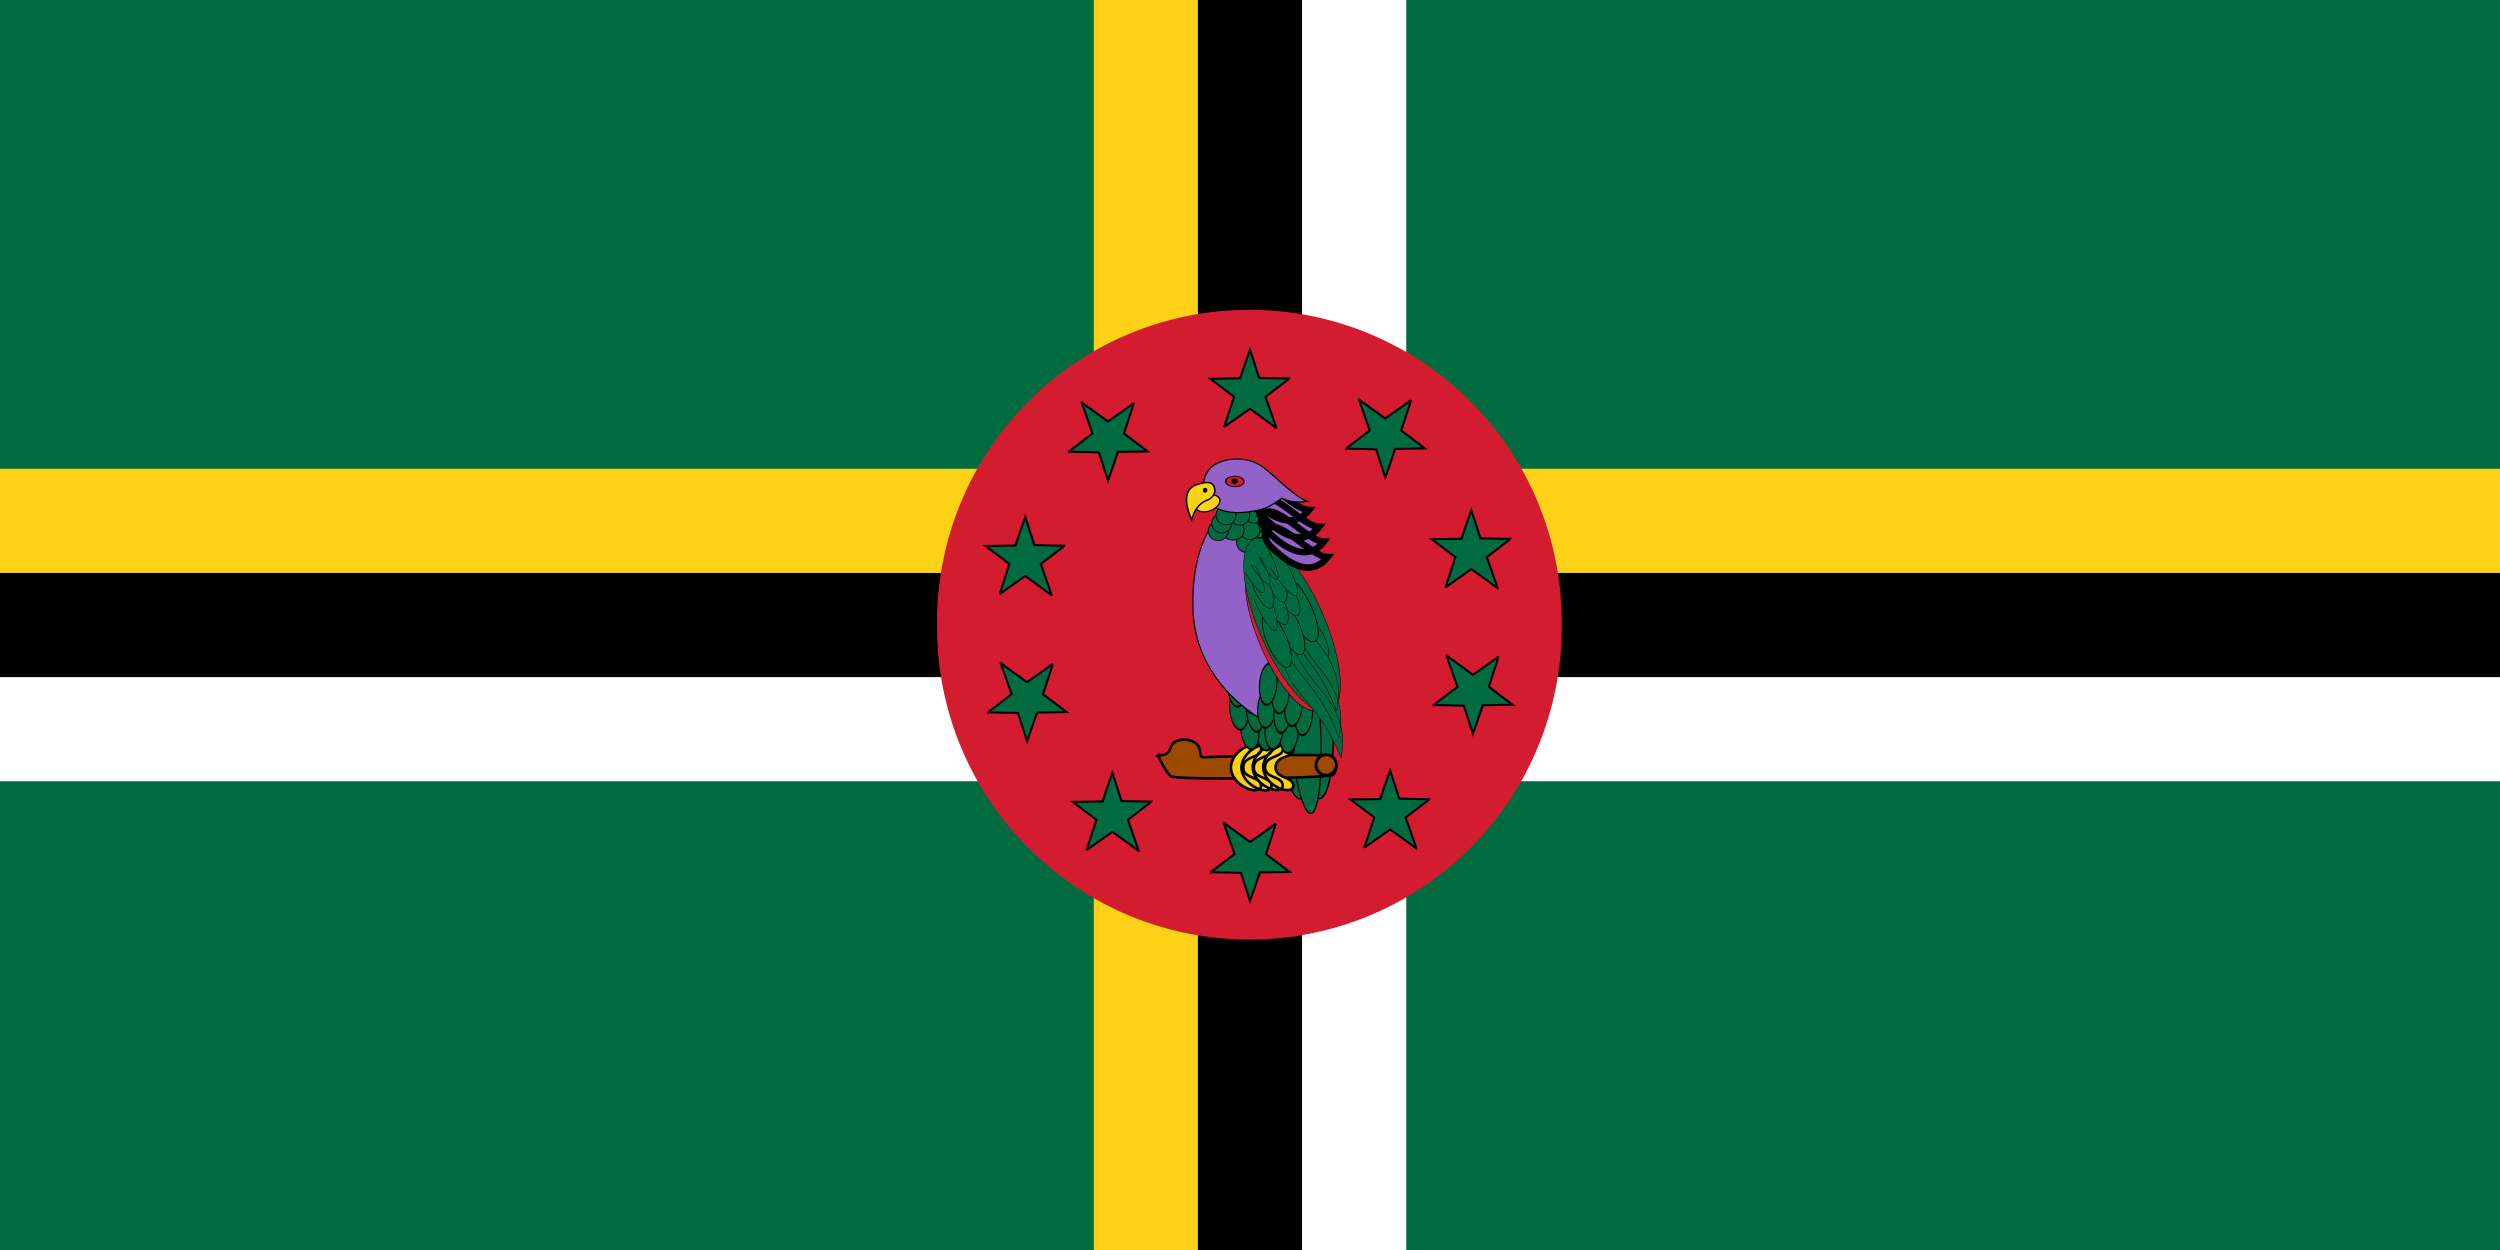 <svg xmlns="http://www.w3.org/2000/svg" width="600" height="300" viewBox="0 0 1200 600"><title>Flag of Dominica</title><path fill="#006b3f" d="M0 0h1200v600h-1200z"/><path fill="#FFF" d="M0 325h1200v50h-1200z"/><path d="M0 275h1200v50h-1200z"/><path fill="#fcd116" d="M0 225h1200v50h-1200zm525-225h50v600h-50z"/><path d="M575 0h50v600h-50z"/><path fill="#FFF" d="M625 0h50v600h-50z"/><path d="M750.88 300.25a150.38 150.38 0 1 1-300.75 0 150.38 150.38 0 1 1 300.75 0z" transform="matrix(.997 0 0 .997 1.007 .503)" fill="#d41c30"/><path d="M595.19 181.59c0-.22 4.81-13.72 4.81-13.72l4.37 13.5s14.65.44 14.65.22l-11.59 8.85s5.47 15.49 5.25 15.05l-12.68-9.29s-12.68 8.85-12.46 8.85l4.81-14.61-11.37-8.63 14.21-.22zm9.62 237.16c0 .22-4.81 13.72-4.81 13.72l-4.37-13.5s-14.65-.44-14.65-.22l11.59-8.85s-5.47-15.49-5.25-15.05l12.68 9.3s12.68-8.86 12.46-8.86l-4.81 14.61 11.37 8.63-14.21.22zm64.91-203.29c0 .22-4.81 13.72-4.81 13.72l-4.38-13.5s-14.64-.44-14.64-.22l11.58-8.85s-5.46-15.49-5.24-15.05c.21.44 12.68 9.29 12.68 9.29s12.68-8.85 12.46-8.85l-4.81 14.61 11.37 8.63-14.21.22zm42.09 123.05c0 .22-4.81 13.72-4.81 13.72l-4.37-13.5s-14.65-.44-14.65-.22l11.59-8.85s-5.47-15.49-5.25-15.05l12.68 9.29s12.68-8.85 12.46-8.85c-.21 0-4.81 14.61-4.81 14.61l11.37 8.63-14.21.22zm-214.02 3.52c0 .22-4.81 13.71-4.81 13.71l-4.37-13.49s-14.65-.45-14.65-.22c0 .22 11.59-8.86 11.59-8.86s-5.47-15.49-5.25-15.04c.22.44 12.68 9.29 12.68 9.29s12.68-8.85 12.46-8.85l-4.81 14.6 11.37 8.63-14.21.23zm38.86-125.13c0 .22-4.81 13.72-4.81 13.72l-4.38-13.5s-14.64-.44-14.64-.22l11.58-8.85s-5.46-15.49-5.24-15.05c.21.44 12.68 9.29 12.68 9.29s12.68-8.85 12.46-8.85l-4.81 14.61 11.37 8.63-14.21.22zm-49.33 44.96c0-.22 4.81-13.72 4.81-13.72l4.37 13.5s14.65.44 14.65.22l-11.59 8.85s5.47 15.49 5.25 15.05l-12.68-9.29s-12.68 8.85-12.46 8.85c.21 0 4.81-14.61 4.81-14.61l-11.37-8.63 14.21-.22zm41.82 122.83c0-.23 4.81-13.72 4.81-13.72l4.37 13.49s14.65.45 14.65.23c0-.23-11.58 8.85-11.58 8.85s5.46 15.49 5.24 15.04c-.22-.44-12.68-9.29-12.68-9.29s-12.68 8.85-12.46 8.85l4.81-14.6-11.37-8.63 14.21-.22zm172.29-126.1c0-.23 4.81-13.72 4.81-13.72l4.37 13.49s14.65.45 14.65.23c0-.23-11.59 8.85-11.59 8.85s5.47 15.49 5.25 15.04c-.22-.44-12.68-9.29-12.68-9.29s-12.68 8.85-12.46 8.85l4.81-14.6-11.37-8.63 14.21-.22zm-38.98 124.94c0-.22 4.81-13.72 4.81-13.72l4.37 13.5s14.65.44 14.65.22l-11.59 8.85s5.47 15.49 5.25 15.05c-.22-.45-12.68-9.3-12.68-9.3s-12.68 8.85-12.46 8.85l4.81-14.6-11.37-8.63 14.21-.22z" stroke="#000" fill="#006b3f"/><g font-size="12" transform="matrix(1.261 0 0 1.261 -21.814 423.758)"><g transform="matrix(.164 -.016 .012 .184 429.835 -215.628)" stroke="#000" stroke-width="2.5" fill="#006b3f"><ellipse rx="30.805" ry="189.82" transform="matrix(1.405 -.006 .008 1 -534.287 263.723)" cy="586.13" cx="680.21"/><ellipse rx="30.805" ry="189.82" transform="matrix(1.486 -.006 .009 1 -547.218 267.054)" cy="586.13" cx="680.21"/><ellipse rx="30.805" ry="189.82" transform="matrix(1.189 -.006 .007 1.105 -364.929 214.098)" cy="586.13" cx="680.21"/></g><g stroke="#000" transform="translate(72.865 -9.797)"><path d="M385.288-38.663c6.074-.253 3.436-3.503 6.504-5.232 3.065-1.727 7.429-.584 8.738 1.575s.259 4.281 1.944 4.31c1.686.029 47.535-1.894 49.186-.083 1.654 1.808 1.926 5.375.214 6.761-1.713 1.404-59.676 2.053-61.672.585-1.996-1.446-4.919-7.559-4.913-7.916z" fill="#9c4a00"/><path d="M417.68-34.197c-.11 4.581 6.666 3.284 6.759 7.11-.204 4.056-11.362.248-11.469-7.172.464-7.412 11.385-11.075 11.521-6.841.1 3.518-6.7 2.322-6.81 6.903zm3.998.052c-.11 4.581 6.666 3.284 6.759 7.11-.204 4.056-11.362.248-11.469-7.172.464-7.412 11.385-11.075 11.521-6.841.1 3.518-6.7 2.322-6.81 6.903zm4.289-.161c-.11 4.581 6.666 3.284 6.759 7.11-.204 4.056-11.362.248-11.469-7.172.464-7.412 11.385-11.075 11.521-6.841.1 3.518-6.7 2.322-6.81 6.903zm3.998.053c-.11 4.581 6.666 3.284 6.759 7.11-.204 4.056-11.362.248-11.469-7.172.464-7.412 11.385-11.075 11.521-6.841.1 3.518-6.7 2.322-6.81 6.903z" fill="#fcd116"/><ellipse rx="3.534" ry="3.403" transform="matrix(1.095 .016 -.024 1.154 -75.571 4.678)" cy="-41.086" cx="478.38" fill="#9c4a00"/></g><g stroke="#000" stroke-width="2.5" transform="matrix(.995 -.101 .101 .995 66.684 66.338)"><ellipse rx="20.814" ry="24.144" transform="matrix(.166 -.008 .002 .315 369.8 -361.654)" cy="905" cx="427.11" fill="#006b3f"/><ellipse rx="20.814" ry="24.144" transform="matrix(.166 -.008 .002 .315 364.041 -362.701)" cy="905" cx="427.11" fill="#006b3f"/><ellipse rx="20.814" ry="24.144" transform="matrix(.166 -.008 .002 .315 360.638 -370.554)" cy="905" cx="427.11" fill="#006b3f"/><ellipse rx="20.814" ry="24.144" transform="matrix(.16 -.009 .002 .348 369.299 -399.352)" cy="905" cx="427.11" fill="#006b3f"/><ellipse rx="20.814" ry="24.144" transform="matrix(.16 -.008 .002 .326 377.41 -379.072)" cy="905" cx="427.11" fill="#009543"/><ellipse rx="20.814" ry="24.144" transform="matrix(.16 -.008 .002 .326 373.222 -382.214)" cy="905" cx="427.11" fill="#009543"/><ellipse rx="20.814" ry="24.144" transform="matrix(.16 -.008 .002 .326 367.987 -386.664)" cy="905" cx="427.11" fill="#009543"/><ellipse rx="20.814" ry="24.144" transform="matrix(.16 -.008 .002 .326 363.013 -389.543)" cy="905" cx="427.11" fill="#006b3f"/></g><path d="M173.17 346.35s-54.19 64.89-21.25 208.81c33.96 144.59 178.97 189.78 178.97 189.78s26.49-47.42 1.72-164.04c-39.96-169.84-116.14-234.55-116.14-234.55h-43.3z" transform="matrix(.177 .032 -.031 .182 461.788 -208.612)" stroke="#000" stroke-width="2.5" fill="#9461c9"/><g transform="matrix(.997 .078 -.078 .997 60.532 -11.76)" stroke="#000" stroke-width="2.5" fill="#006b3f"><ellipse rx="20.814" ry="24.144" transform="matrix(.166 -.008 .002 .315 369.8 -361.654)" cy="905" cx="427.11"/><ellipse rx="20.814" ry="24.144" transform="matrix(.166 -.008 .002 .315 364.041 -362.701)" cy="905" cx="427.11"/><ellipse rx="20.814" ry="24.144" transform="matrix(.166 -.008 .002 .315 360.638 -370.554)" cy="905" cx="427.11"/><ellipse rx="20.814" ry="24.144" transform="matrix(.16 -.009 .002 .348 369.299 -399.352)" cy="905" cx="427.11"/><ellipse rx="20.814" ry="24.144" transform="matrix(.16 -.008 .002 .326 377.41 -379.072)" cy="905" cx="427.11"/><ellipse rx="20.814" ry="24.144" transform="matrix(.16 -.008 .002 .326 373.222 -382.214)" cy="905" cx="427.11"/><ellipse rx="20.814" ry="24.144" transform="matrix(.16 -.008 .002 .326 367.987 -386.664)" cy="905" cx="427.11"/><ellipse rx="20.814" ry="24.144" transform="matrix(.16 -.008 .002 .326 363.013 -389.543)" cy="905" cx="427.11"/></g><ellipse rx="58.28" ry="186.49" stroke="#000" transform="matrix(.157 -.061 .064 .148 369.613 -145.055)" cy="606.11" cx="624.42" stroke-width="1pt" fill="#d41c30"/><g stroke="#000" transform="matrix(1 .018 -.018 1 -34.814 -4.628)"><ellipse rx="10.823" ry="12.905" transform="matrix(.395 0 0 .293 445.072 -230.526)" cy="356.75" cx="218.13" fill="#009543"/><ellipse rx="10.823" ry="12.905" transform="matrix(.354 0 0 .293 457.174 -235.922)" cy="356.75" cx="218.13" fill="#009543"/><ellipse rx="10.823" ry="12.905" transform="matrix(.354 0 0 .293 452.004 -235.922)" cy="356.75" cx="218.13" fill="#009543"/><ellipse rx="10.823" ry="12.905" transform="matrix(.371 0 0 .275 449.481 -233.461)" cy="356.75" cx="218.13" fill="#006b3f"/><ellipse rx="10.823" ry="12.905" transform="matrix(.371 0 0 .275 448.946 -237.932)" cy="356.75" cx="218.13" fill="#006b3f"/><ellipse rx="10.823" ry="12.905" transform="matrix(.354 0 0 .293 447.013 -238.852)" cy="356.75" cx="218.13" fill="#006b3f"/><ellipse rx="10.823" ry="12.905" transform="matrix(.354 0 0 .287 448.082 -241.577)" cy="356.75" cx="218.13" fill="#006b3f"/><ellipse rx="10.823" ry="12.905" transform="matrix(.395 0 0 .293 432.772 -243.477)" cy="356.75" cx="218.13" fill="#006b3f"/><ellipse rx="10.823" ry="12.905" transform="matrix(.371 0 0 .275 445.916 -243.482)" cy="356.75" cx="218.13" fill="#006b3f"/><ellipse rx="10.823" ry="12.905" transform="matrix(.354 0 0 .287 444.161 -246.973)" cy="356.75" cx="218.13" fill="#006b3f"/><ellipse rx="10.823" ry="12.905" transform="matrix(.354 0 0 .293 436.139 -243.169)" cy="356.75" cx="218.13" fill="#006b3f"/><ellipse rx="10.823" ry="12.905" transform="matrix(.354 0 0 .287 437.42 -243.878)" cy="356.75" cx="218.13" fill="#006b3f"/><ellipse rx="10.823" ry="12.905" transform="matrix(.354 0 0 .287 438.991 -247.02)" cy="356.75" cx="218.13" fill="#006b3f"/></g><g stroke="#000" fill="#006b3f" transform="matrix(.18 -.005 .004 .185 420.986 -216.802)"><ellipse rx="67.438" ry="205.64" transform="matrix(.976 -.308 .363 .874 -245.806 324.397)" cy="564.48" cx="528.68"/><ellipse rx="13.321" ry="40.796" transform="matrix(.918 -.397 .397 .918 -210.483 304.488)" cy="646.07" cx="528.68"/><path d="M525.09 687.52c54.984 68.177 46.854 110.419 40.121 146.161-16.799-41.815-25.89-68.101-80.884-136.289s-25.671-114.376-21.211-138.984c8.004 21.589 6.981 60.923 61.974 129.112zm3.831 54.077c54.984 68.177 46.854 110.419 40.121 146.161-16.799-41.815-25.89-68.101-80.884-136.289s-25.671-114.376-21.211-138.984c8.004 21.589 6.981 60.923 61.974 129.112zm.687 43.496c56.377 67.029 49.119 109.43 43.124 145.303-17.657-41.459-27.288-67.553-83.675-134.593s-28.023-113.822-24.071-138.517c8.448 21.42 8.235 60.766 64.622 127.807z"/><ellipse rx="13.321" ry="40.796" transform="matrix(1.81 -.401 .699 1.635 -915.63 -221.014)" cy="646.07" cx="528.68"/><ellipse rx="13.321" ry="40.796" transform="matrix(1.626 -.231 .542 1.353 -739.489 -91.775)" cy="646.07" cx="528.68"/><ellipse rx="13.321" ry="40.796" transform="matrix(1.63 -.197 .513 1.364 -750.621 -91.826)" cy="646.07" cx="528.68"/><ellipse rx="13.321" ry="40.796" transform="matrix(1.314 -.201 .469 1.01 -531.056 47.568)" cy="646.07" cx="528.68"/><ellipse rx="13.321" ry="40.796" transform="matrix(1.326 -.13 .403 1.033 -517.869 12.211)" cy="646.07" cx="528.68"/><path d="M426.622 584.139c15.794 40.041 21.73 75.842 13.239 79.922-8.48 4.075-28.178-25.113-43.971-65.154"/><ellipse rx="13.321" ry="40.796" transform="matrix(1.326 -.13 .403 1.033 -519.534 -34.412)" cy="646.07" cx="528.68"/><ellipse rx="13.321" ry="40.796" transform="matrix(1.329 -.105 .38 1.04 -533.975 -40.121)" cy="646.07" cx="528.68"/><path d="M398.775 529.599c15.608 27.177 23.765 52.399 18.199 56.305-5.559 3.902-22.736-14.987-38.345-42.165m31.802-31.624c15.608 27.177 23.765 52.399 18.199 56.305-5.559 3.902-22.736-14.987-38.345-42.165m70.555-9.146c21.766 37.134 33.14 71.595 25.379 76.933-7.752 5.331-31.706-20.478-53.472-57.612m-4.832-39.301c15.608 29.965 23.765 57.774 18.199 62.081-5.559 4.302-22.736-16.525-38.345-46.49"/></g><path d="M499.682-134.631c-1.952 1.977-.037 5.659 1.752 6.987 2.007 1.817 13.277 13.697 21.216 3.654-6.367-.099-18.258-15.048-22.969-10.641zm-1.393-5.869c-1.952 1.977-.037 5.659 1.752 6.987 2.007 1.817 13.277 13.697 21.216 3.654-6.367-.099-18.258-15.048-22.969-10.641zm-1.781-5.624c-1.952 1.977-.037 5.659 1.752 6.987 2.007 1.817 13.277 13.697 21.216 3.654-6.367-.099-18.258-15.048-22.969-10.641zm-3.872-6.434c-1.952 1.977-.037 5.659 1.752 6.987 2.007 1.817 13.277 13.697 21.216 3.654-6.367-.099-18.258-15.048-22.969-10.641z" stroke="#000" stroke-width="2.5" fill="#9461c9"/><g transform="matrix(1 .018 -.018 1 12.04 10.605)"><path d="M211.17 247.3c21.77-12.06 56.61-9.75 79.73 11.17 19.36 16.94 45.31 75.19 70.32 92.83-20.22.02-31.3-5.77-42.24-15.18-28.76 15.44-38.12 16.72-63.89 15.63-35.88-1.33-62.46-17.65-68.18-40.6-6.16-21.81 4.93-52.5 24.26-63.85z" transform="matrix(.209 -.041 .047 .181 407.805 -213.636)" stroke="#000" stroke-width="2.5" fill="#9461c9"/><ellipse rx="14.154" ry="14.986" stroke="#000" transform="matrix(.245 0 0 .134 401.821 -215.18)" cy="323.04" cx="287.23" stroke-width="2.5" fill="#d41c30"/><ellipse rx="23.254" ry="15.895" stroke="#000" transform="matrix(.194 -.076 .068 .173 398.662 -208.062)" cy="348.26" cx="204.58" stroke-width="2.5" fill="#fcd116"/><ellipse rx="5.828" ry="5.828" transform="matrix(.214 0 0 .185 411.287 -233.741)" cy="333.86" cx="283.9"/><path d="M516.8 260.29c4.42 18.11-6.68 43.09-33.14 52.61-26.77 13.18-46.08 41.83-55.64 88.02-47.24-103.27-23.1-148.28 20.6-160.35 37.38-14.36 60.42-13.37 68.18 19.72z" transform="matrix(.092 .001 -.003 .085 417.852 -191.493)" stroke="#000" stroke-width="6.56" fill="#fcd116"/><ellipse rx="4.71" ry="4.71" transform="matrix(.187 -.013 .014 .191 418.686 -234.977)" cy="362.39" cx="198.98"/></g></g></svg>